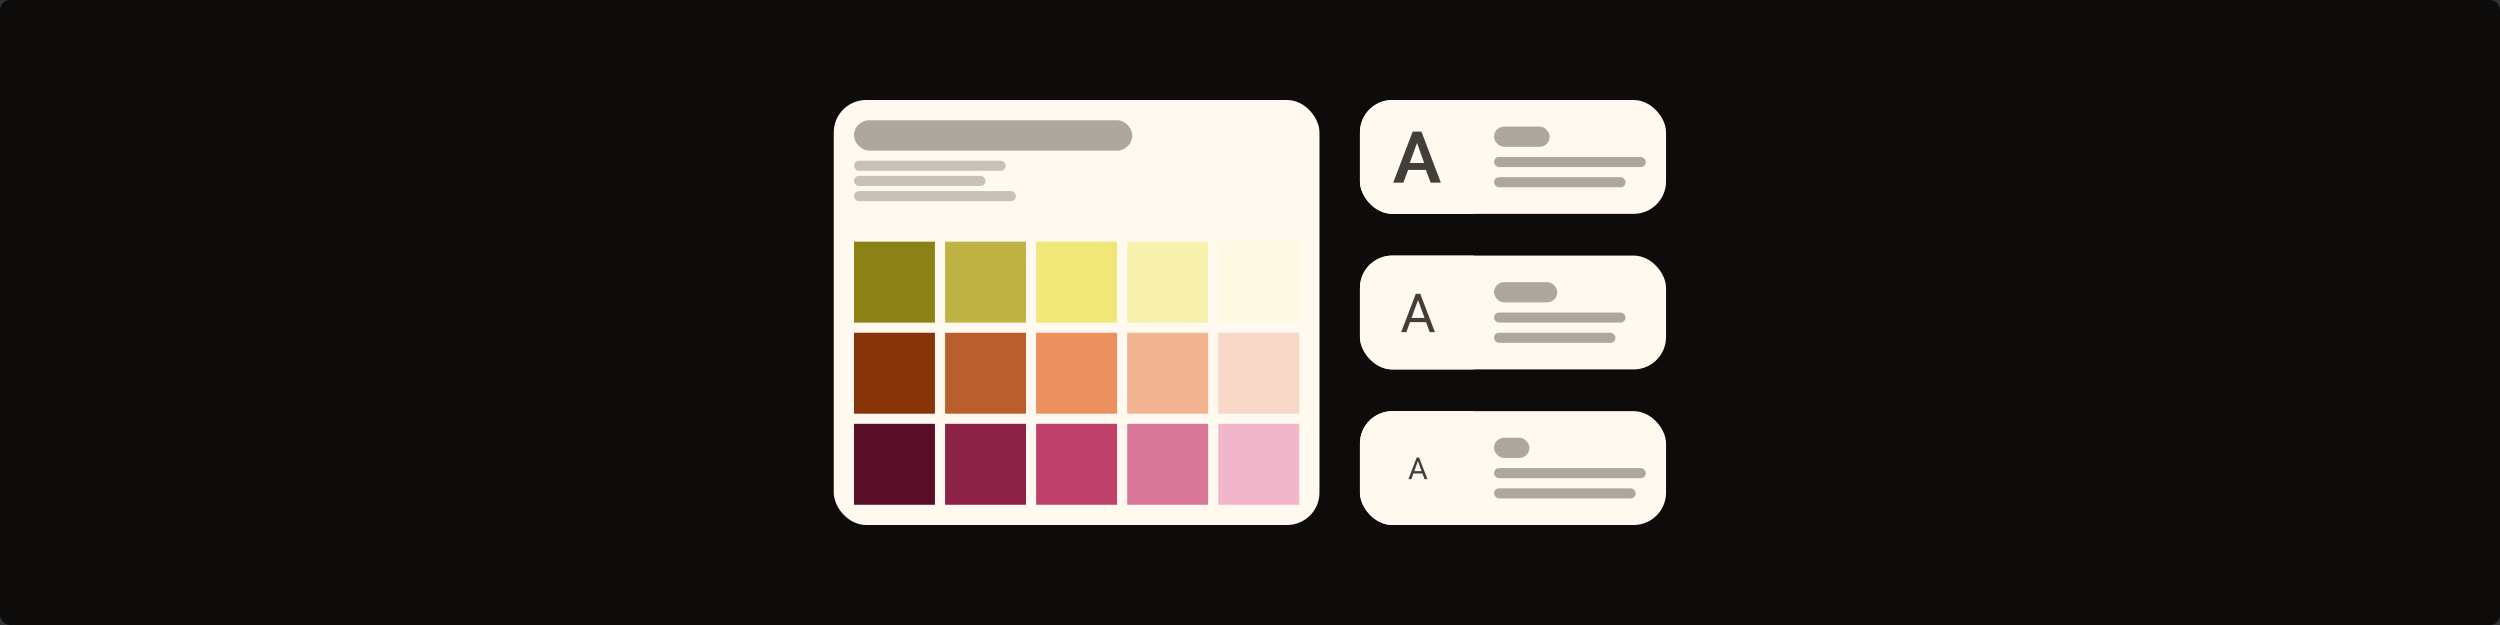 <svg width="2000" height="500" viewBox="0 0 2000 500" fill="none" xmlns="http://www.w3.org/2000/svg">
<rect x="0" y="0" width="2000" height="500" fill="#333333" stroke="none"/>
<rect width="2000" height="500" rx="8" fill="#0D0C0B"/>
<rect x="667" y="80" width="388.571" height="340" rx="25.905" fill="#FFF9F0"/>
<rect x="683.191" y="96.19" width="222.619" height="24.286" rx="12.143" fill="#ADA79E"/>
<rect x="683.191" y="128.571" width="121.429" height="8.095" rx="4.048" fill="#C7C1B7"/>
<rect x="683.191" y="140.714" width="105.238" height="8.095" rx="4.048" fill="#C7C1B7"/>
<rect x="683.191" y="152.857" width="129.524" height="8.095" rx="4.048" fill="#C7C1B7"/>
<rect x="683.191" y="193.333" width="64.762" height="64.762" fill="#8C8115"/>
<rect x="756.049" y="193.333" width="64.762" height="64.762" fill="#BFB443"/>
<rect x="828.906" y="193.333" width="64.762" height="64.762" fill="#F1E678"/>
<rect x="901.764" y="193.333" width="64.762" height="64.762" fill="#F7F1AD"/>
<rect x="974.619" y="193.333" width="64.762" height="64.762" fill="#FCFAE3"/>
<rect x="683.191" y="266.19" width="64.762" height="64.762" fill="#873408"/>
<rect x="756.049" y="266.19" width="64.762" height="64.762" fill="#BA5E2D"/>
<rect x="828.906" y="266.19" width="64.762" height="64.762" fill="#EC905F"/>
<rect x="901.764" y="266.19" width="64.762" height="64.762" fill="#F2B391"/>
<rect x="974.619" y="266.19" width="64.762" height="64.762" fill="#F7D7C6"/>
<rect x="683.191" y="339.047" width="64.762" height="64.762" fill="#590D27"/>
<rect x="756.049" y="339.047" width="64.762" height="64.762" fill="#8C2347"/>
<rect x="828.906" y="339.047" width="64.762" height="64.762" fill="#BF406B"/>
<rect x="901.764" y="339.047" width="64.762" height="64.762" fill="#D97798"/>
<rect x="974.619" y="339.047" width="64.762" height="64.762" fill="#F2B6CA"/>
<g clip-path="url(#clip0_275_15448)">
<rect x="1087.95" y="80" width="244.881" height="91.071" rx="25.905" fill="#FFF9F0"/>
<rect width="91.071" height="91.071" transform="translate(1087.95 80)" fill="#FFF9F0"/>
<path d="M1130.14 105.291H1137.16L1152.7 146.143H1144.53L1140.73 135.959H1126.46L1122.72 146.143H1114.55L1130.14 105.291ZM1139.29 130.377L1133.65 114.325L1127.78 130.377H1139.29Z" fill="#423E3A"/>
<rect x="1195.22" y="101.25" width="44.524" height="16.191" rx="8.095" fill="#ADA79E"/>
<rect x="1195.22" y="125.536" width="121.429" height="8.095" rx="4.048" fill="#ADA79E"/>
<rect x="1195.22" y="141.727" width="105.238" height="8.095" rx="4.048" fill="#ADA79E"/>
</g>
<g clip-path="url(#clip1_275_15448)">
<rect x="1087.95" y="204.464" width="244.881" height="91.071" rx="25.905" fill="#FFF9F0"/>
<rect width="91.071" height="91.071" transform="translate(1087.95 204.464)" fill="#FFF9F0"/>
<path d="M1135.26 237.743L1125.1 265.714H1120.95L1132.64 235.024H1135.32L1135.26 237.743ZM1143.77 265.714L1133.59 237.743L1133.53 235.024H1136.21L1147.95 265.714H1143.77ZM1143.25 254.353V257.683H1126V254.353H1143.25Z" fill="#423E3A"/>
<rect x="1195.22" y="225.714" width="50.595" height="16.191" rx="8.095" fill="#ADA79E"/>
<rect x="1195.22" y="250" width="105.238" height="8.095" rx="4.048" fill="#ADA79E"/>
<rect x="1195.22" y="266.19" width="97.143" height="8.095" rx="4.048" fill="#ADA79E"/>
</g>
<g clip-path="url(#clip2_275_15448)">
<rect x="1087.95" y="328.929" width="244.881" height="91.071" rx="25.905" fill="#FFF9F0"/>
<rect width="91.071" height="91.071" transform="translate(1087.95 328.929)" fill="#FFF9F0"/>
<path d="M1134.8 367.574L1129.08 383.31H1126.75L1133.33 366.044H1134.84L1134.8 367.574ZM1139.59 383.31L1133.86 367.574L1133.83 366.044H1135.33L1141.94 383.31H1139.59ZM1139.29 376.918V378.792H1129.59V376.918H1139.29Z" fill="#423E3A"/>
<rect x="1195.22" y="350.179" width="28.333" height="16.191" rx="8.095" fill="#ADA79E"/>
<rect x="1195.22" y="374.465" width="121.429" height="8.095" rx="4.048" fill="#ADA79E"/>
<rect x="1195.22" y="390.655" width="113.333" height="8.095" rx="4.048" fill="#ADA79E"/>
</g>
<defs>
<clipPath id="clip0_275_15448">
<rect x="1087.95" y="80" width="244.881" height="91.071" rx="25.905" fill="white"/>
</clipPath>
<clipPath id="clip1_275_15448">
<rect x="1087.95" y="204.464" width="244.881" height="91.071" rx="25.905" fill="white"/>
</clipPath>
<clipPath id="clip2_275_15448">
<rect x="1087.95" y="328.929" width="244.881" height="91.071" rx="25.905" fill="white"/>
</clipPath>
</defs>
</svg>
